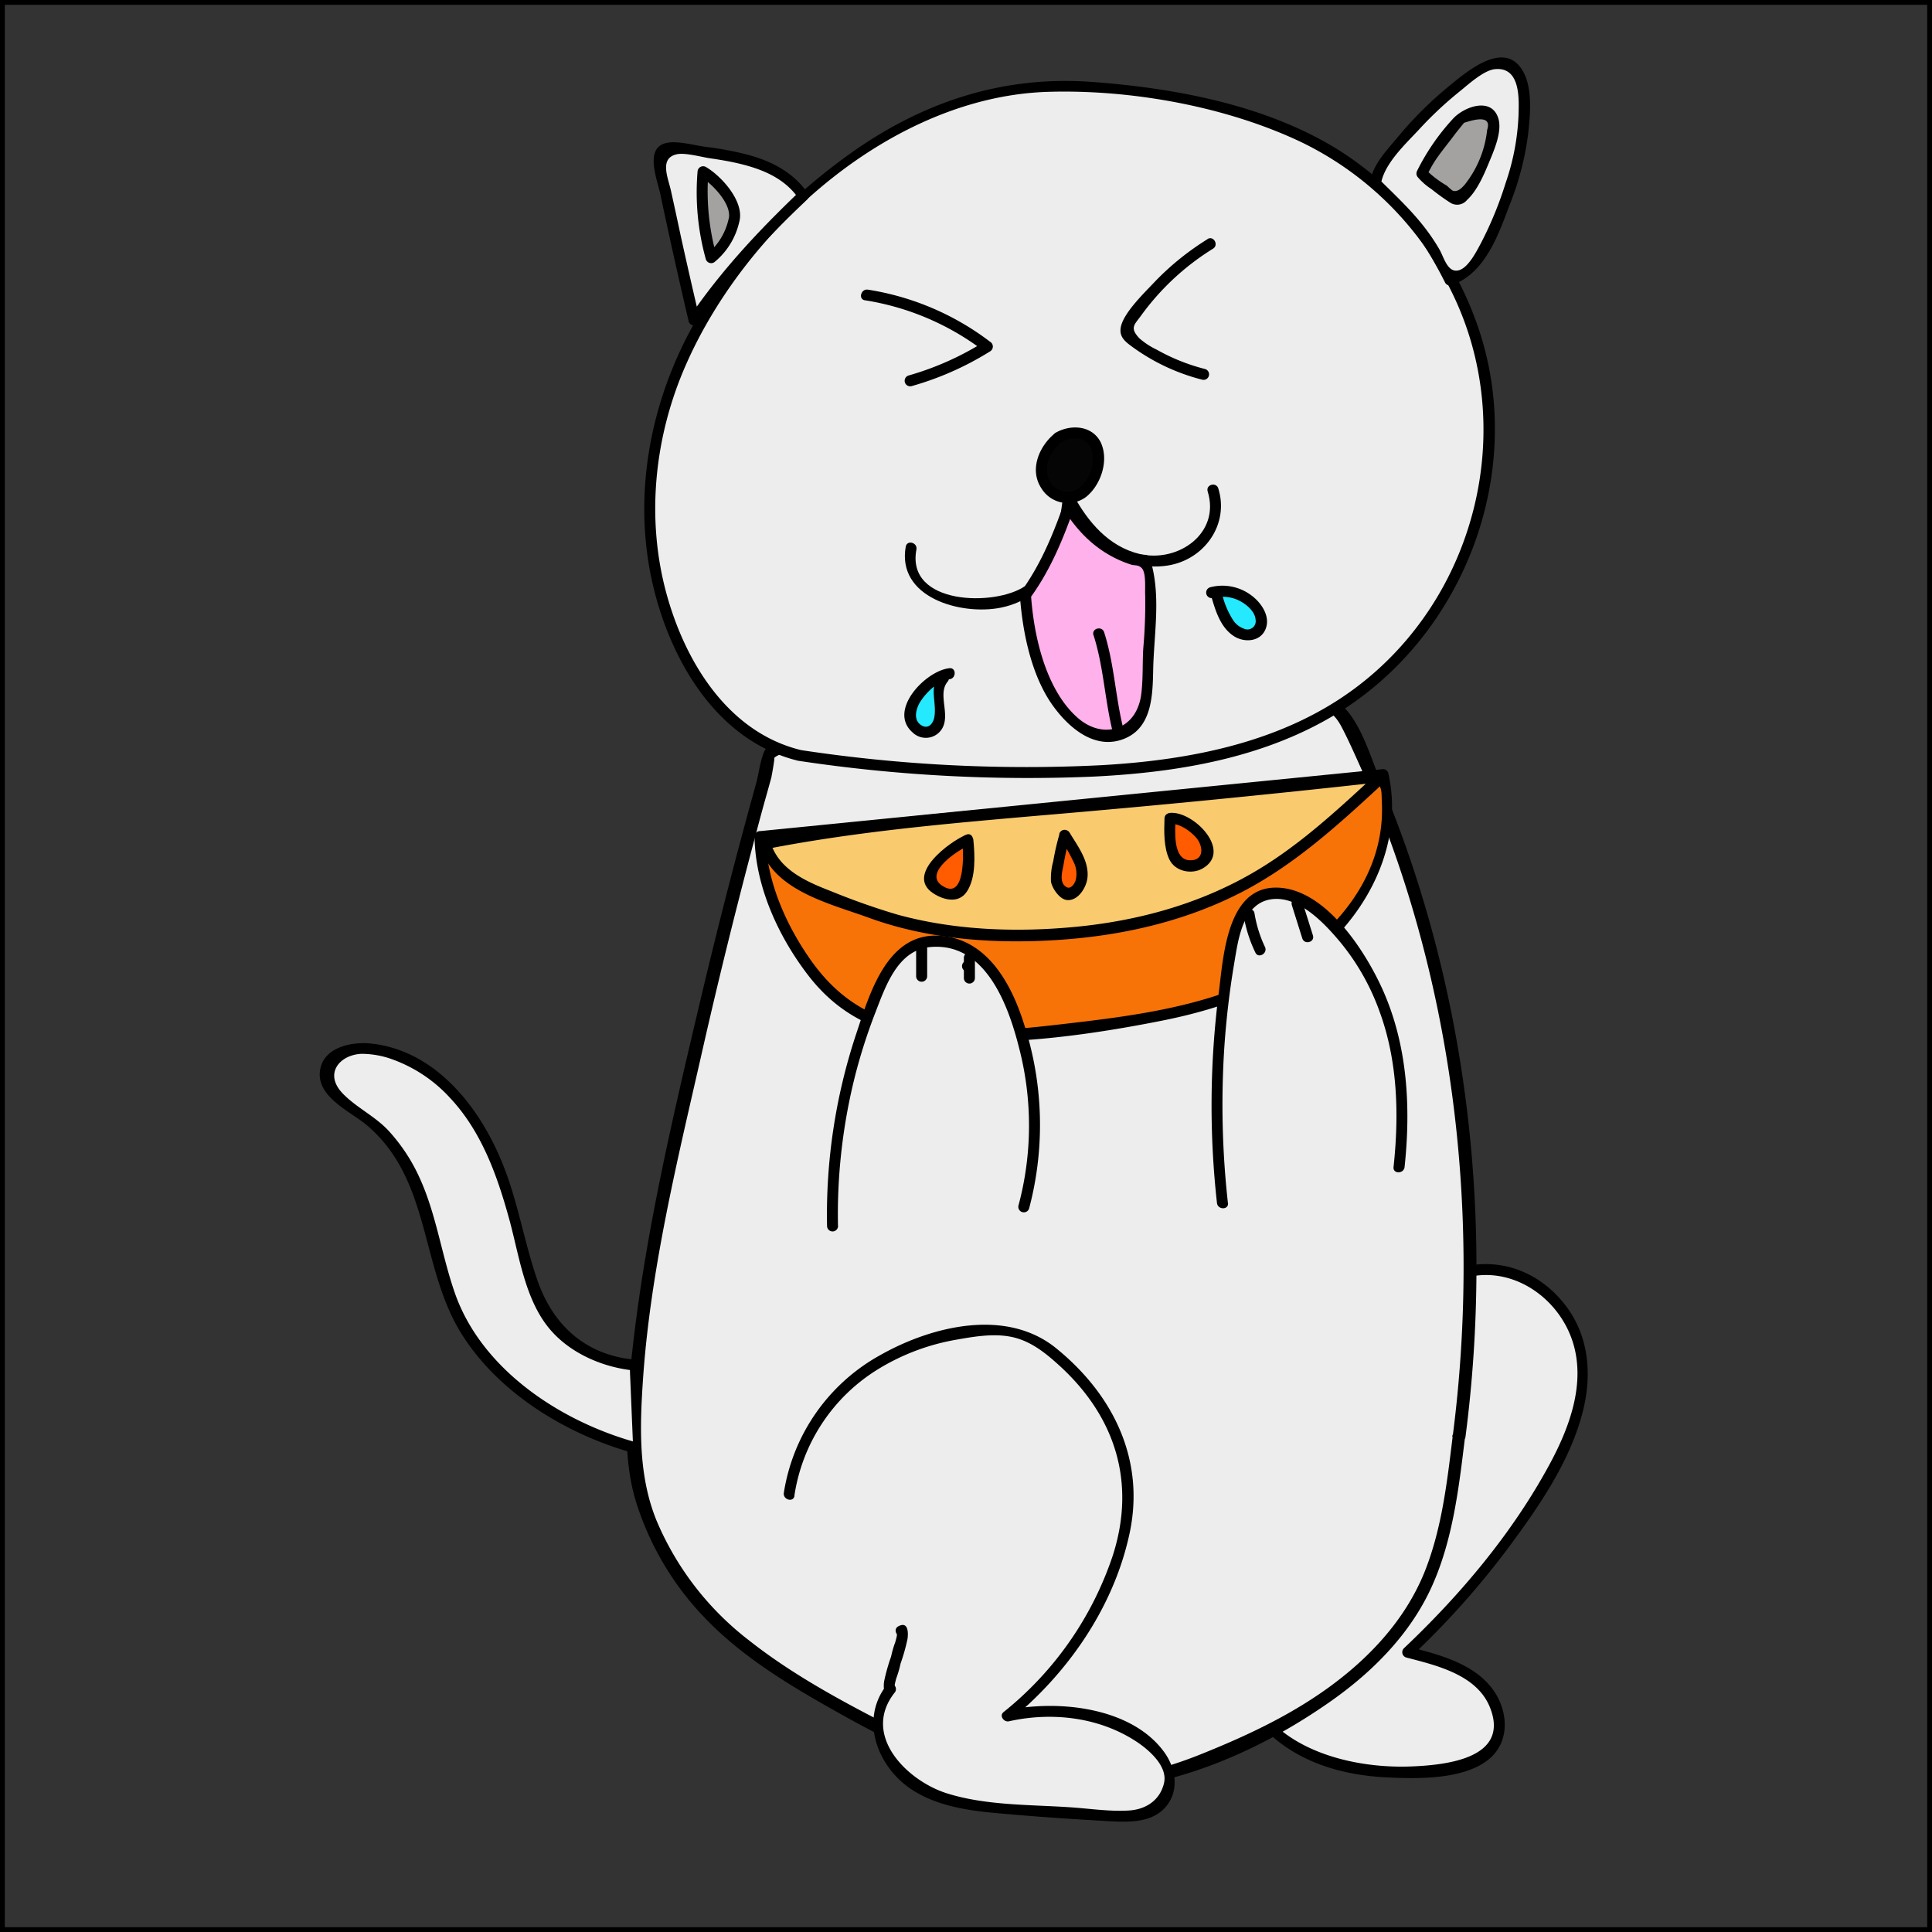 <svg id="Layer_5" data-name="Layer 5" xmlns="http://www.w3.org/2000/svg" viewBox="0 0 401 401"><rect x="0" y="0" width="401" height="401" fill="#333333" stroke="none"/><defs><style>.cls-1{fill:#ededed;}.cls-2{fill:#f77308;}.cls-3{fill:#ffb1eb;}.cls-4{fill:#050505;}.cls-5{fill:#a3a2a0;}.cls-6{fill:#f9cb6e;}.cls-7{fill:#ff5b00;}.cls-8{fill:#24e9ff;}.cls-9{fill:none;stroke:#000;stroke-miterlimit:10;}</style></defs><title>Q5</title><path class="cls-1" d="M74,246.24c10.68-2.23,21,7.11,22.67,17.13s-3.09,20-8.56,28.75a165.83,165.83,0,0,1-27.42,33.29c5.45,1.4,11.16,2.94,15.16,6.64s5.49,10.29,1.63,14.11c-2.3,2.28-5.83,3-9.17,3.49-9.16,1.24-18.85.93-27.23-2.71s-15.2-11.09-15.87-19.64c-1-12.16,9.73-22,17.48-31.82a80.26,80.26,0,0,0,15-30.86" transform="translate(231.5 17.5)"/><path d="M74.31,247.35c9.17-1.47,17.84,5,20.61,13.63s-.69,17.83-4.73,25.33c-7.73,14.34-18.51,27.15-30.31,38.31a1.15,1.15,0,0,0,.5,1.91c6.39,1.66,14.74,3.61,17.41,10.45,4.12,10.56-9.3,11.88-16.42,12.16-13.25.51-30.4-4.09-34.42-18.64-3.6-13,8.27-23.9,15.6-33A84.27,84.27,0,0,0,58.8,264.94a1.14,1.14,0,0,0-2.21-.61,81.09,81.09,0,0,1-11.78,26.36c-4.77,6.94-10.92,12.84-15.52,19.9-7.73,11.85-6.5,25.3,5.31,33.94,6.23,4.56,13.93,6.48,21.55,6.87,6.29.32,15.76.54,21.09-3.53,4.61-3.51,4.43-9.81,1.38-14.32-3.86-5.72-11.36-7.6-17.62-9.23l.5,1.91a173.53,173.53,0,0,0,20.36-22.87c6.09-8.24,12.31-17.27,15-27.27,2.12-7.75,1.61-16-3.35-22.54-4.75-6.27-12-9.67-19.85-8.42-1.45.23-.83,2.44.61,2.21Z" transform="translate(231.5 17.5)"/><path class="cls-1" d="M71.32,280.74C69.18,298.49,67.16,311.33,57,323s-22.84,18.16-35.49,23.51a91.62,91.62,0,0,1-17.72,5.91c-22.18,4.37-44.42-6-65-18-8.24-4.81-16.47-10-23.53-17.48a58.23,58.23,0,0,1-15-29.5l.41-1.22c-1.33-15.32,1.16-30.74,3.94-45.69,6.14-33,15-70.14,24.08-101.89,0,0,10-3.24,16.52-4.52a387.77,387.77,0,0,1,95.12-6.72,8.27,8.27,0,0,1,5,1.39,13.32,13.32,0,0,1,3.13,4.6c21.15,43,29.72,96.55,22.91,147.43" transform="translate(231.5 17.5)"/><path d="M70,280.74c-1.13,9.29-2.22,18.82-5.65,27.6C60.53,318.1,53.37,326,45,332.21S27.24,342.8,17.69,346.63c-11.18,4.48-22.5,6.56-34.49,4.6-11-1.8-21.47-6.15-31.35-11.22C-57.77,335.07-67.54,329.68-76,323a61.47,61.47,0,0,1-19.22-24.87c-3.78-9.28-3.5-19.27-2.83-29.19,1.51-22.48,7-45,12-66.93q3.65-16.17,7.74-32.23,1.89-7.43,3.88-14.84,1-3.84,2.09-7.67l.93-3.36c0,.06.82-4.34.59-4.07,1.08-1.24,6.18-1.89,7.63-2.3,4.81-1.36,9.65-2.39,14.56-3.27q17.62-3.17,35.48-4.71,17.46-1.5,35-1.41c5.51,0,11,.11,16.54.44,3.9.23,6.54.93,8.56,4.78,1.27,2.42,2.39,4.92,3.51,7.41C70,184.2,76.12,233.62,70,280.74c-.22,1.7,2.45,1.68,2.67,0,5.94-45.65.34-93.3-17.52-135.84C52.24,138,49.7,126.85,40.95,126c-12.72-1.2-25.85-.77-38.59-.19-23.33,1.06-47.56,3.41-70,10.17-1.36.41-3.85.67-4.85,1.87s-1.56,5.34-2,7q-1.3,4.67-2.56,9.35Q-81.79,171.8-86,189.56c-5.57,23.59-11.29,47.58-14.07,71.68-1.22,10.59-2.58,22.76.59,33a60.92,60.92,0,0,0,15,24.81c7.91,8,17.72,13.75,27.45,19.2,10.28,5.76,21.06,11,32.51,14,24.24,6.32,49.52-2.7,69.48-16.82,8.62-6.1,16.31-13.89,20.71-23.61s5.64-20.6,6.92-31.14c.21-1.7-2.46-1.69-2.67,0Z" transform="translate(231.5 17.5)"/><path class="cls-2" d="M-73.72,156.15,55.59,143.29c3.87,15.59-6.24,32-19.92,40.39S5.5,194.32-10.46,196.14c-13.13,1.49-26.74,2.8-39.28-1.37s-24.11-25.41-24-38.62" transform="translate(231.5 17.5)"/><path d="M-73.72,157.29l66.64-6.63,32.82-3.26,15.91-1.58,8-.79c.32,0,3.43-.65,4-.4,1.82.83,1.56,2.32,1.66,4.35,1,19.82-16.78,34.29-33.84,40C11.95,192.13,2,193.53-7.89,194.7s-19.74,2.35-29.6,1.41C-49,195-57.07,190.75-63.6,181.23c-5-7.26-8.85-16.17-9-25.09a1.14,1.14,0,0,0-2.29,0c.14,10.27,4.91,20.68,11.08,28.72,7.63,9.95,17.56,13.22,29.86,13.77,14.32.64,29.43-1.47,43.46-4.25,13-2.57,26.08-7.23,35.58-16.78,9.07-9.12,14.41-21.77,11.57-34.62a1.15,1.15,0,0,0-1.1-.84L-73.72,155c-1.45.14-1.47,2.43,0,2.29Z" transform="translate(231.5 17.5)"/><path class="cls-1" d="M-65.53,139.29c-9.65-2.19-13.63-5.87-19.54-13.94-12.16-16.6-14.39-39.27-8.34-58.94s19.67-36.43,36-48.9C-47.45,10-36.22,3.73-24,1.45c10.84-2,22-.88,32.89.94C20.38,4.31,31.84,7,42.08,12.49a68.82,68.82,0,0,1,35.67,57A68.82,68.82,0,0,1,46.47,129C29.13,140,7.78,142.5-12.76,142.8a327.74,327.74,0,0,1-52.77-3.51" transform="translate(231.5 17.5)"/><path d="M-65.23,138.19c-15-3.65-23.91-18-27.86-32.19-4.4-15.82-2.61-32.93,4-47.88,12.53-28.44,43-55.61,75.18-56.56,17.15-.51,36.76,3,52.33,10.36A67.4,67.4,0,0,1,69.65,42.78c14.16,28.31,5.4,63.86-20.06,82.68-15,11.12-34,14.8-52.32,15.85a312,312,0,0,1-62.5-3.12c-1.44-.21-2.06,2-.61,2.21A318.86,318.86,0,0,0-4.4,143.68c17.25-.85,35-3.8,50-12.84,27-16.27,40-50.81,29.6-80.69a70.59,70.59,0,0,0-28.06-36C32.11,4.46,12.86.82-4.76-.49-23.74-1.9-40.63,3.87-55.9,15-69.3,24.76-81,37.23-88.7,52c-8.45,16.25-11.51,35.19-7,53.09,3.91,15.5,13.55,31.34,29.86,35.31,1.43.35,2-1.86.61-2.21Z" transform="translate(231.5 17.5)"/><path d="M-52,44.82a54.89,54.89,0,0,1,24.8,10.61v-2a61,61,0,0,1-15.69,7,1.14,1.14,0,0,0,.61,2.21A63,63,0,0,0-26,55.43a1.16,1.16,0,0,0,0-2A56.18,56.18,0,0,0-51.36,42.62c-1.44-.23-2.06,2-.61,2.21Z" transform="translate(231.5 17.5)"/><path d="M19.13,32.14A56.35,56.35,0,0,0,8.24,40.92c-2,2.15-6.54,6.44-7.11,9.49-.4,2.16,1.08,3.12,2.69,4.3A42.23,42.23,0,0,0,18,61.3a1.14,1.14,0,0,0,.61-2.21,40.89,40.89,0,0,1-10-4A15.87,15.87,0,0,1,5,52.73c-2.13-2.26-1-2.84.42-4.84A52.6,52.6,0,0,1,20.28,34.11c1.24-.78.1-2.76-1.15-2Z" transform="translate(231.5 17.5)"/><path d="M-43.49,95.85c-2,10.68,11.45,14.43,19.69,12.78,11.23-2.25,13.91-13.07,15.22-22.94l-2.13.58c4.27,7.91,11.85,15.12,21.57,13.61,7.61-1.19,12.83-8.54,10.51-16-.43-1.4-2.64-.8-2.21.61,2.69,8.7-6.12,14.85-14.09,13-6.45-1.53-10.79-6.7-13.81-12.29-.6-1.11-2-.44-2.13.58-.88,6.6-2,14.26-7.87,18.36-6.11,4.26-24.76,4-22.55-7.59.27-1.44-1.93-2.05-2.21-.61Z" transform="translate(231.5 17.5)"/><path class="cls-3" d="M-18.68,106c.14,4.71,2.05,10.26,3,14.86.9,4.13,4,8.44,7,11.42s8.1,4.2,11.54,1.74,3.9-7,3.84-11c-.11-7.22,1.86-17.44-.6-24.23C3,99-.22,97.63-3.24,95.17a28.32,28.32,0,0,1-6.48-7.43c-2.27,6.52-4.78,12.79-9,18.29" transform="translate(231.5 17.5)"/><path d="M-19.82,106c.52,7.59,2.37,16.77,6.88,23,3.33,4.63,8.82,9.33,14.91,6.78,5.65-2.37,5.77-9,5.88-14.21C8,113.93,9.56,106,7.2,98.49a1.17,1.17,0,0,0-1.1-.84C-.35,97.57-5.52,92.32-8.73,87.16a1.16,1.16,0,0,0-2.09.27c-2.26,6.4-4.84,12.5-8.84,18-.87,1.19,1.12,2.34,2,1.15,4.12-5.67,6.75-12,9.07-18.57l-2.09.27c3.34,5.37,7.81,9.39,13.82,11.37.93.31,1.52,0,2.29.72,1,.94.69,4.1.76,5.56a103.56,103.56,0,0,1-.4,11.18c-.19,3.26,0,6.62-.47,9.85-1.14,7.15-7.94,9.11-13.16,4.51-6.62-5.84-9.1-17-9.67-25.47-.1-1.46-2.39-1.47-2.29,0Z" transform="translate(231.5 17.5)"/><path d="M-4.53,114.34c2.09,6.48,2.32,13.32,3.95,19.91a1.14,1.14,0,0,0,2.21-.61C0,127.06-.24,120.21-2.33,113.73c-.45-1.4-2.66-.8-2.21.61Z" transform="translate(231.5 17.5)"/><path class="cls-4" d="M-11.83,73.31c-2.47,1.9-4.09,5.15-3.35,8.18s4.29,5.27,7.15,4a6.66,6.66,0,0,0,2.65-2.31c1.76-2.44,2.51-5.79,1.21-8.5s-5.13-3-7.66-1.4" transform="translate(231.5 17.5)"/><path d="M-12.63,72.5c-3.2,2.66-5.23,7.43-2.78,11.26a6.39,6.39,0,0,0,9.28,1.92c3.19-2.5,4.92-7.83,3-11.55C-5,70.72-9.37,70.58-12.4,72.32a1.14,1.14,0,0,0,1.15,2C-9.14,73.09-6,73-5,75.7a7.75,7.75,0,0,1-2.56,8.15,4.18,4.18,0,0,1-6.37-2.23c-1-2.89.74-5.71,2.9-7.51,1.13-.94-.49-2.55-1.62-1.62Z" transform="translate(231.5 17.5)"/><path class="cls-1" d="M-64.86,23.13c-5-7.93-17.47-8.61-26.78-9.79a3.14,3.14,0,0,0-2.48.38c-.83.71-.68,2-.45,3.08q3.35,16.11,7.12,32.13c6.26-9.41,14-17.67,22.59-25.8" transform="translate(231.5 17.5)"/><path d="M-63.87,22.56c-2.89-4.12-7.06-6.4-11.83-7.78A63.58,63.58,0,0,0-84.92,13c-2.33-.31-5.71-1.27-8-.88-5,.83-2.17,7.61-1.53,10.65Q-91.66,36-88.55,49.24a1.16,1.16,0,0,0,2.09.27C-80.06,40.06-72.29,31.8-64,23.94c1.07-1-.55-2.63-1.62-1.62-8.38,8-16.26,16.42-22.77,26l2.09.27q-2-8.48-3.88-17-1-4.73-2.05-9.46c-.57-2.67-2.54-6.82,1.25-7.62,1.72-.36,5.2.61,6.82.84,2,.29,4,.62,6,1.09,4.83,1.15,9.45,3,12.39,7.22.84,1.2,2.82.06,2-1.15Z" transform="translate(231.5 17.5)"/><path class="cls-1" d="M54,20.51a6.85,6.85,0,0,1,.9-2.68A77,77,0,0,1,74.64-2.29C76.9-3.87,80-5.34,82.26-3.8c1.52,1,2,3,2.26,4.81,1.37,10.31-2.17,20.63-6.49,30.1-1.83,4-4.3,8.37-8.57,9.46C65.93,34.07,63,28.23,57.39,23.35c-2.25-2-2.13-1.5-3.4-2.84" transform="translate(231.5 17.5)"/><path d="M55.1,20.82c.61-4.23,5-8.3,7.83-11.33a76.57,76.57,0,0,1,8.52-8c1.69-1.35,4.95-4.38,7.3-4.63,5.49-.58,5,6.52,4.93,9.58A49,49,0,0,1,81,20.5,75.55,75.55,0,0,1,75.86,33c-.92,1.71-2.62,5.11-4.62,5.61-2.32.58-3.06-2.79-4-4.38-3.41-5.88-7.71-9.79-12.45-14.48-1-1-2.67.58-1.62,1.62,2.6,2.57,5.47,4.58,7.77,7.5a84.26,84.26,0,0,1,7.52,12.32,1.15,1.15,0,0,0,1.29.53C76.87,39.23,79.57,31,82,24.6a59.39,59.39,0,0,0,3.7-14.51c.42-3.9.94-9.39-1.18-12.95C80.7-9.31,72.92-2.63,69.19.43A77.13,77.13,0,0,0,58.58,11c-2.19,2.65-5.17,5.67-5.68,9.2-.21,1.44,2,2.06,2.21.61Z" transform="translate(231.5 17.5)"/><path class="cls-5" d="M-79.2,28.38c.81-1.64-2.15-8-6.4-10.25A47.82,47.82,0,0,0-83.87,36a13.11,13.11,0,0,0,4.67-7.62" transform="translate(231.5 17.5)"/><path d="M-78.1,28.69C-76.79,24.46-81.79,19-85,17.15a1.16,1.16,0,0,0-1.72,1A51.7,51.7,0,0,0-85,36.3a1.16,1.16,0,0,0,1.91.5,15.08,15.08,0,0,0,5-8.12c.35-1.43-1.86-2-2.21-.61a13,13,0,0,1-4.37,7.11l1.91.5a50,50,0,0,1-1.7-17.56l-1.72,1c2.28,1.33,6.85,5.83,5.88,9-.44,1.41,1.77,2,2.21.61Z" transform="translate(231.5 17.5)"/><path class="cls-5" d="M63.6,18.53c1.52-3.43,2.42-4.1,7.18-10.44a6.62,6.62,0,0,1,3.79-2.48A3.24,3.24,0,0,1,78.36,7.4a4.48,4.48,0,0,1,0,2.21,32,32,0,0,1-5.85,13.28A2.37,2.37,0,0,1,71.07,24c-.84.12-1.38-.78-2-1.31-2.08-1.65-3.79-2-5.43-4.13" transform="translate(231.5 17.5)"/><path d="M64.59,19.11a24.8,24.8,0,0,1,2.56-4.38c.79-1.08,1.62-2.13,2.44-3.19.46-.6.91-1.22,1.38-1.81L72.36,8q5.93-2,4.81,1.46a22.07,22.07,0,0,1-4.61,11.31c-.71.83-1.49,1.56-2.4,1.35-.37-.09-1.1-.89-1.42-1.12a21.27,21.27,0,0,1-4.33-3.32c-1-1.11-2.58.51-1.62,1.62a13.16,13.16,0,0,0,2.79,2.43,46.41,46.41,0,0,0,3.93,2.84A2.65,2.65,0,0,0,73,24c2.07-1.9,3.48-5.18,4.53-7.72s2.74-6.33,2-9.07c-1.35-4.78-7.27-2.53-9.51,0A46.24,46.24,0,0,0,62.61,18c-.6,1.33,1.37,2.49,2,1.15Z" transform="translate(231.5 17.5)"/><path class="cls-1" d="M-58.72,236.95a115.9,115.9,0,0,1,9.88-49.59c1.28-2.89,2.78-5.84,5.34-7.69,4.45-3.21,11-2,15.2,1.52s6.51,8.79,8.15,14c3.81,12.19,4.74,25.5,1.13,37.76" transform="translate(231.5 17.5)"/><path d="M-57.57,236.95a117.75,117.75,0,0,1,3.35-30.36,114.64,114.64,0,0,1,4.39-13.88c2.13-5.47,4.62-13.06,11.48-13.65C-27,178.09-22.25,191-20,199.93a64.08,64.08,0,0,1-.1,32.75,1.14,1.14,0,0,0,2.21.61A67.72,67.72,0,0,0-19,194.92c-2.62-8.33-7.67-17.56-17.44-18.2-11-.72-14.6,12.15-17.4,20.52a119,119,0,0,0-6,39.71,1.14,1.14,0,0,0,2.29,0Z" transform="translate(231.5 17.5)"/><path class="cls-6" d="M-72.89,156.91c1.48,8.74,12.54,11.2,20.77,14.48,18.15,7.25,45.79,6.67,64.41.76S41,157,55.36,143.77c-31.54,3.53-78,7.72-87.76,8.29-11.15.66-30.4,3.72-40.11,5.62" transform="translate(231.5 17.5)"/><path d="M-74,157.22c2.25,10,14.55,12.74,22.85,15.77,12.58,4.6,26.58,5.49,39.85,4.56,12.83-.9,25.53-3.79,37.05-9.64s21-14.65,30.41-23.35c.68-.63.19-2.06-.81-2q-35.92,4-71.95,7c-18.88,1.63-37.58,3.3-56.23,6.91-1.44.28-.83,2.48.61,2.21,18.82-3.65,37.7-5.27,56.75-6.93,23.63-2,47.25-4.32,70.82-6.94l-.81-2c-8.55,7.91-17.15,16-27.41,21.64-10.85,6-23,9.22-35.27,10.41s-25.06.76-37-2.5a142.88,142.88,0,0,1-13.8-4.86c-5.49-2.12-11.44-4.74-12.86-11-.32-1.44-2.53-.83-2.21.61Z" transform="translate(231.5 17.5)"/><path class="cls-7" d="M-30.62,156.85a14.62,14.62,0,0,0-6.74,5.21c-.83,1.18-1.49,2.79-.73,4a4.31,4.31,0,0,0,2.1,1.47,4.22,4.22,0,0,0,2.85.5,3.61,3.61,0,0,0,2-2.76,23.6,23.6,0,0,0,.47-8.44" transform="translate(231.5 17.5)"/><path d="M-30.92,155.74c-3.41,1.39-12.86,8.33-6.82,12.21,2.19,1.41,5.28,2.12,6.93-.41,1.9-2.89,1.65-7.44,1.34-10.7-.14-1.45-2.43-1.47-2.29,0,.24,2.42.76,12.88-4.25,9.45-3.9-2.67,3.46-7.44,5.7-8.35,1.35-.55.76-2.76-.61-2.21Z" transform="translate(231.5 17.5)"/><path class="cls-7" d="M-10.49,155.9a55.08,55.08,0,0,0-1.79,9c-.14,1.08,1.83,3.44,2.4,3.33a3.82,3.82,0,0,0,2.75-2.64,6.29,6.29,0,0,0-.2-3.93,18.72,18.72,0,0,0-1.84-3.55l-1.33-2.17" transform="translate(231.5 17.5)"/><path d="M-11.59,155.59a48.68,48.68,0,0,0-1.31,5.7,13.17,13.17,0,0,0-.46,4.23c.27,1.4,1.79,3.65,3.33,3.79,2.3.21,4-2.61,4.23-4.54.42-3.51-2-6.63-3.7-9.45-.77-1.25-2.75-.11-2,1.15a38,38,0,0,1,2.79,4.85,5.43,5.43,0,0,1,.46,3.92c-.32.9-1.1,1.93-2,1.32-1.49-1-.73-3.25-.49-4.67a48.47,48.47,0,0,1,1.31-5.7,1.14,1.14,0,0,0-2.21-.61Z" transform="translate(231.5 17.5)"/><path class="cls-7" d="M11.34,152.36a27,27,0,0,0,.63,7.37,3.58,3.58,0,0,0,.84,1.56,3.52,3.52,0,0,0,1.94.83A4.62,4.62,0,0,0,17,162a3.24,3.24,0,0,0,2-2.11,4.26,4.26,0,0,0-.8-3.58,11.31,11.31,0,0,0-2.82-2.52c-1.21-.84-2.61-1.69-4.06-1.41" transform="translate(231.5 17.5)"/><path d="M10.2,152.36c-.09,2.66-.19,6,1,8.51s4.6,3.19,6.87,1.91c6.36-3.59-1.85-12-6.72-11.56-1.46.12-1.47,2.41,0,2.29,1.9-.16,4,1.33,5.24,2.65,1.71,1.75,2,5.1-1.25,4.89-3.46-.23-2.93-6.17-2.85-8.69,0-1.47-2.24-1.47-2.29,0Z" transform="translate(231.5 17.5)"/><path class="cls-1" d="M22.22,232.25a179.08,179.08,0,0,1,1.85-53c.78-4.22,2.18-9,6.12-10.73s8.43.51,11.75,3.21c7.5,6.11,12.6,14.87,15.21,24.19s2.84,19.18,1.73,28.79" transform="translate(231.5 17.5)"/><path d="M23.37,232.25A184.17,184.17,0,0,1,22.61,200a175.72,175.72,0,0,1,2.07-17.62c.85-5,1.79-13.07,8.53-13.3,5.35-.18,10.47,5.35,13.61,9.14a48.16,48.16,0,0,1,8,14.18c3.8,10.33,4.08,21.5,2.92,32.33-.16,1.46,2.13,1.45,2.29,0,1.33-12.49.62-25.38-4.63-37-3.63-8-12-21.07-22.17-21s-10.83,14.64-11.77,21.86a183.37,183.37,0,0,0-.37,43.6c.16,1.45,2.45,1.46,2.29,0Z" transform="translate(231.5 17.5)"/><path class="cls-1" d="M-100.81,265.73c-5.95-.55-14-4.78-17-9.92s-4.4-11.07-5.88-16.85c-2.21-8.62-4.81-17.32-9.81-24.68S-146.3,201-155.16,200.14c-3.69-.34-8.39,1.09-8.81,4.77-.41,3.51,3.3,5.89,6.23,7.87A34.69,34.69,0,0,1-147,224.42c5.16,9.13,5.92,20.09,9.91,29.8,5.54,13.46,23,24.91,37,28.66" transform="translate(231.5 17.5)"/><path d="M-100.81,264.59c-9.7-1.27-16.07-7.44-19.17-16.42-2.71-7.87-4-16.12-7.1-23.88-4.68-11.76-13.84-23.7-27.34-25.19-4-.44-9.91.7-10.65,5.52-.85,5.55,6.31,8.56,9.69,11.41,13.44,11.34,11,29.58,19.75,43.43C-128,271.63-114,280.15-100.35,284a1.14,1.14,0,0,0,.61-2.21c-15.6-4.39-31.87-15.11-37.38-31-2.75-7.92-3.84-16.37-7.37-24a36.87,36.87,0,0,0-6.38-9.62c-2.8-3-6.6-4.75-9.42-7.63-4.16-4.24-.59-8.17,3.88-8.31a18.89,18.89,0,0,1,6.68,1.27,29.93,29.93,0,0,1,11.67,7.91c6.62,7.06,9.89,16.44,12.38,25.6,2,7.46,3.23,16.55,8.49,22.59,4.06,4.67,10.34,7.46,16.38,8.25,1.45.19,1.44-2.1,0-2.29Z" transform="translate(231.5 17.5)"/><path class="cls-8" d="M-34.48,122.35c-1.66,0-3.08,1.16-4.31,2.27a13.34,13.34,0,0,0-3.06,3.56,5,5,0,0,0-.26,4.53,3.16,3.16,0,0,0,4,1.58c1.81-.87,2-3.37,1.68-5.37s-.61-4.33.83-5.74" transform="translate(231.5 17.5)"/><path d="M-34.48,121.2c-4.86.51-12.85,8.74-7.6,13.33a3.94,3.94,0,0,0,6-.61c2-3-.93-7.29,1.27-9.94.94-1.12-.67-2.75-1.62-1.62-2.33,2.8-.64,5.69-1.12,8.88-.21,1.37-1.25,2.76-2.77,1.76-1.75-1.15-1-3.55-.12-4.93,1.2-1.85,3.7-4.34,6-4.59,1.45-.15,1.46-2.44,0-2.29Z" transform="translate(231.5 17.5)"/><path class="cls-8" d="M20,105.51a8.74,8.74,0,0,1,9.32,3.31c.89,1.28,1.39,3.08.5,4.35a3.08,3.08,0,0,1-3.13,1.08,5.32,5.32,0,0,1-2.87-1.9A17,17,0,0,1,21,106" transform="translate(231.5 17.5)"/><path d="M20.34,106.61a7.72,7.72,0,0,1,5.06.41c1.54.69,3.6,2.28,3.71,4.13A1.71,1.71,0,0,1,26.72,113a4.49,4.49,0,0,1-2.34-1.88,17.57,17.57,0,0,1-2.26-5.47,1.14,1.14,0,0,0-2.21.61c.86,3,1.91,6.45,4.65,8.25,2.15,1.42,5.51,1.25,6.61-1.42s-.91-5.53-3-7.06a10,10,0,0,0-8.48-1.64,1.14,1.14,0,0,0,.61,2.21Z" transform="translate(231.5 17.5)"/><path d="M-41.35,179.4v5.72a1.14,1.14,0,0,0,2.29,0V179.4a1.14,1.14,0,0,0-2.29,0Z" transform="translate(231.5 17.5)"/><path d="M-31.44,181.31v4.19a1.14,1.14,0,0,0,2.29,0v-4.19a1.14,1.14,0,0,0-2.29,0Z" transform="translate(231.5 17.5)"/><path d="M-30.68,184.17a1.14,1.14,0,0,0,0-2.29,1.14,1.14,0,0,0,0,2.29Z" transform="translate(231.5 17.5)"/><path d="M26.65,172.67a28,28,0,0,0,2.41,7.54c.63,1.33,2.61.17,2-1.15a26,26,0,0,1-2.18-7c-.24-1.45-2.45-.83-2.21.61Z" transform="translate(231.5 17.5)"/><path d="M36.63,170.37l2.17,6.9c.44,1.4,2.65.8,2.21-.61l-2.17-6.9c-.44-1.4-2.65-.8-2.21.61Z" transform="translate(231.5 17.5)"/><path class="cls-1" d="M-67.72,292.64c2.38-17.73,17.3-31.24,37.38-33.63,3.43-.41,6.95-1,10.24,0a22.13,22.13,0,0,1,7.56,4.55c7.3,6.13,13.36,14.2,15,23.49,1.22,7.06-.22,14.35-2.72,21.09a70.71,70.71,0,0,1-22.1,30.5,35.87,35.87,0,0,1,26.11,3.58,16.08,16.08,0,0,1,6.52,6.06c1.4,2.64,1.46,6.12-.49,8.4-2.49,2.92-7,2.9-10.88,2.63L-20.74,358c-7.55-.53-15.54-1.21-21.67-5.56s-9.18-13.74-4.2-19.32c-1.87,1.47,4.08-13.56,2.21-12.09" transform="translate(231.5 17.5)"/><path d="M-66.62,292.95a37.29,37.29,0,0,1,17.25-26.19,46,46,0,0,1,16.43-6.21c3.55-.63,7.43-1.28,11-.64,4.16.74,7.33,3.3,10.38,6.08C0,276.56,4.32,290.2-.52,305.32a70,70,0,0,1-22.69,32.54c-.95.77.1,2.14,1.11,1.91,8.93-2,18.77-.88,26.53,4.25,2.5,1.66,6.52,5.07,5.66,8.62s-3.77,5.42-7.25,5.64c-3.89.25-8-.37-11.83-.64-8.49-.6-17.77-.33-26-2.93s-17.74-12-10.87-20.83a1.15,1.15,0,0,0-1.39-1.8q1.51,1.4,1.47,0,.14-.62.31-1.24a21.58,21.58,0,0,0,.89-3.06,39.27,39.27,0,0,0,1.44-5.11c.19-1.28.16-3.71-1.89-2.63-1.3.69-.15,2.66,1.15,2q-1.51-1.4-1.47,0-.14.62-.31,1.24a21.58,21.58,0,0,0-.89,3.06,39.27,39.27,0,0,0-1.44,5.11c-.19,1.28-.16,3.71,1.89,2.63l-1.39-1.8c-5.77,7.4-1.68,17.47,5.77,22,5,3.06,11.05,4,16.83,4.52,7.86.73,15.79,1.27,23.68,1.7,4,.22,8.84.36,11.69-3s2.06-8-.3-11.28c-6.88-9.55-22.5-11-33-8.67l1.11,1.91c11.74-9.6,21.08-23,24.48-37.89C6.44,286-.18,272.16-12.3,262.33c-10.33-8.38-25.74-4.65-36.51,1.44a39.62,39.62,0,0,0-20,28.58c-.22,1.44,2,2.06,2.21.61Z" transform="translate(231.5 17.5)"/><rect class="cls-9" x="0.5" y="0.5" width="400" height="400"/></svg>